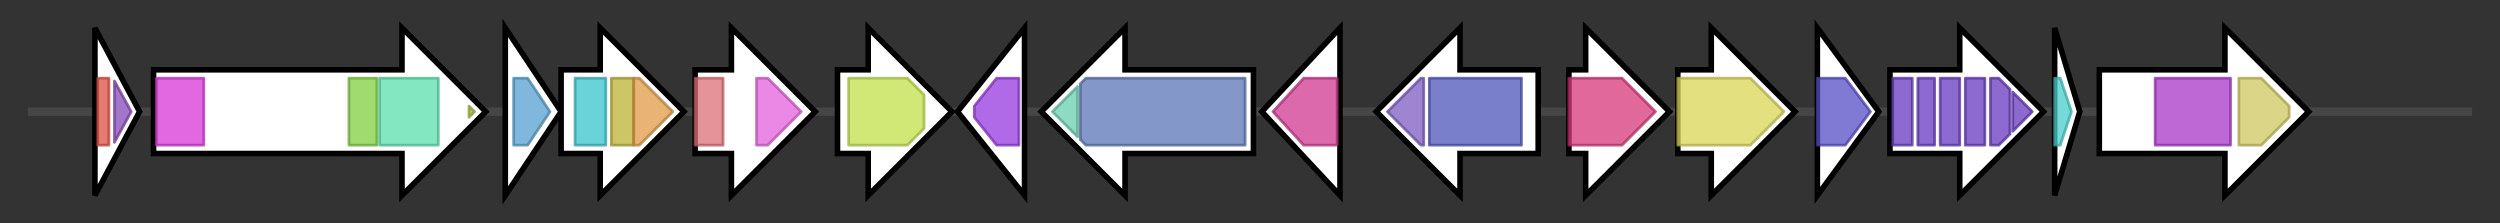 <svg version="1.1" baseProfile="full" xmlns="http://www.w3.org/2000/svg" width="895.533" height="80">
	<rect width="100%" height="100%" fill="#333333" stroke="none"/>
	<g>
		<line x1="10" y1="40.0" x2="885.533" y2="40.0" style="stroke:rgb(70,70,70); stroke-width:3 "/>
		<g>
			<title> (ctg1_490)</title>
			<polygon class=" (ctg1_490)" points="34,10 50,40 34,70" fill="rgb(255,255,255)" fill-opacity="1.0" stroke="rgb(0,0,0)" stroke-width="2"  />
			<g>
				<title>HTH_24 (PF13412)
"Winged helix-turn-helix DNA-binding"</title>
				<rect class="PF13412" x="35" y="28" stroke-linejoin="round" width="4" height="24" fill="rgb(222,79,68)" stroke="rgb(177,63,54)" stroke-width="1" opacity="0.75" />
			</g>
			<g>
				<title>AsnC_trans_reg (PF01037)
"Lrp/AsnC ligand binding domain"</title>
				<polygon class="PF01037" points="41,29 47,40 41,51" stroke-linejoin="round" width="7" height="24" fill="rgb(134,72,182)" stroke="rgb(107,57,145)" stroke-width="1" opacity="0.75" />
			</g>
		</g>
		<g>
			<title> (ctg1_491)</title>
			<polygon class=" (ctg1_491)" points="55,25 144,25 144,10 174,40 144,70 144,55 55,55" fill="rgb(255,255,255)" fill-opacity="1.0" stroke="rgb(0,0,0)" stroke-width="2"  />
			<g>
				<title>FtsK_4TM (PF13491)
"4TM region of DNA translocase FtsK/SpoIIIE"</title>
				<rect class="PF13491" x="56" y="28" stroke-linejoin="round" width="17" height="24" fill="rgb(214,54,213)" stroke="rgb(171,43,170)" stroke-width="1" opacity="0.75" />
			</g>
			<g>
				<title>FtsK_alpha (PF17854)
"FtsK alpha domain"</title>
				<rect class="PF17854" x="125" y="28" stroke-linejoin="round" width="10" height="24" fill="rgb(127,207,62)" stroke="rgb(101,165,49)" stroke-width="1" opacity="0.75" />
			</g>
			<g>
				<title>FtsK_SpoIIIE (PF01580)
"FtsK/SpoIIIE family"</title>
				<rect class="PF01580" x="136" y="28" stroke-linejoin="round" width="21" height="24" fill="rgb(89,224,173)" stroke="rgb(71,179,138)" stroke-width="1" opacity="0.75" />
			</g>
			<g>
				<title>FtsK_gamma (PF09397)
"Ftsk gamma domain"</title>
				<polygon class="PF09397" points="168,38 170,40 168,42" stroke-linejoin="round" width="6" height="24" fill="rgb(168,186,64)" stroke="rgb(134,148,51)" stroke-width="1" opacity="0.75" />
			</g>
		</g>
		<g>
			<title> (ctg1_492)</title>
			<polygon class=" (ctg1_492)" points="181,10 201,40 181,70" fill="rgb(255,255,255)" fill-opacity="1.0" stroke="rgb(0,0,0)" stroke-width="2"  />
			<g>
				<title>LolA (PF03548)
"Outer membrane lipoprotein carrier protein LolA"</title>
				<polygon class="PF03548" points="184,28 189,28 197,40 189,52 184,52" stroke-linejoin="round" width="15" height="24" fill="rgb(84,160,208)" stroke="rgb(67,128,166)" stroke-width="1" opacity="0.75" />
			</g>
		</g>
		<g>
			<title> (ctg1_493)</title>
			<polygon class=" (ctg1_493)" points="201,25 215,25 215,10 245,40 215,70 215,55 201,55" fill="rgb(255,255,255)" fill-opacity="1.0" stroke="rgb(0,0,0)" stroke-width="2"  />
			<g>
				<title>AAA (PF00004)
"ATPase family associated with various cellular activities (AAA)"</title>
				<rect class="PF00004" x="206" y="28" stroke-linejoin="round" width="11" height="24" fill="rgb(57,194,204)" stroke="rgb(45,155,163)" stroke-width="1" opacity="0.75" />
			</g>
			<g>
				<title>AAA_assoc_2 (PF16193)
"AAA C-terminal domain"</title>
				<rect class="PF16193" x="219" y="28" stroke-linejoin="round" width="8" height="24" fill="rgb(186,178,53)" stroke="rgb(148,142,42)" stroke-width="1" opacity="0.75" />
			</g>
			<g>
				<title>MgsA_C (PF12002)
"MgsA AAA+ ATPase C terminal"</title>
				<polygon class="PF12002" points="227,28 229,28 241,40 229,52 227,52" stroke-linejoin="round" width="16" height="24" fill="rgb(224,154,71)" stroke="rgb(179,123,56)" stroke-width="1" opacity="0.75" />
			</g>
		</g>
		<g>
			<title> (ctg1_494)</title>
			<polygon class=" (ctg1_494)" points="249,25 262,25 262,10 292,40 262,70 262,55 249,55" fill="rgb(255,255,255)" fill-opacity="1.0" stroke="rgb(0,0,0)" stroke-width="2"  />
			<g>
				<title>Seryl_tRNA_N (PF02403)
"Seryl-tRNA synthetase N-terminal domain"</title>
				<rect class="PF02403" x="249" y="28" stroke-linejoin="round" width="10" height="24" fill="rgb(220,109,118)" stroke="rgb(176,87,94)" stroke-width="1" opacity="0.75" />
			</g>
			<g>
				<title>tRNA-synt_2b (PF00587)
"tRNA synthetase class II core domain (G, H, P, S and T)"</title>
				<polygon class="PF00587" points="271,28 275,28 287,40 275,52 271,52" stroke-linejoin="round" width="18" height="24" fill="rgb(228,96,220)" stroke="rgb(182,76,176)" stroke-width="1" opacity="0.75" />
			</g>
		</g>
		<g>
			<title> (ctg1_495)</title>
			<polygon class=" (ctg1_495)" points="300,25 311,25 311,10 341,40 311,70 311,55 300,55" fill="rgb(255,255,255)" fill-opacity="1.0" stroke="rgb(0,0,0)" stroke-width="2"  />
			<g>
				<title>MFS_1 (PF07690)
"Major Facilitator Superfamily"</title>
				<polygon class="PF07690" points="304,28 325,28 331,34 331,46 325,52 304,52" stroke-linejoin="round" width="27" height="24" fill="rgb(193,224,74)" stroke="rgb(154,179,59)" stroke-width="1" opacity="0.75" />
			</g>
		</g>
		<g>
			<title> (ctg1_496)</title>
			<polygon class=" (ctg1_496)" points="343,40 367,10 367,70" fill="rgb(255,255,255)" fill-opacity="1.0" stroke="rgb(0,0,0)" stroke-width="2"  />
			<g>
				<title>Radical_SAM (PF04055)
"Radical SAM superfamily"</title>
				<polygon class="PF04055" points="349,38 357,28 365,28 365,52 357,52 349,42" stroke-linejoin="round" width="16" height="24" fill="rgb(149,56,222)" stroke="rgb(119,44,177)" stroke-width="1" opacity="0.75" />
			</g>
		</g>
		<g>
			<title> (ctg1_497)</title>
			<polygon class=" (ctg1_497)" points="449,25 403,25 403,10 373,40 403,70 403,55 449,55" fill="rgb(255,255,255)" fill-opacity="1.0" stroke="rgb(0,0,0)" stroke-width="2"  />
			<g>
				<title>Gly_radical (PF01228)
"Glycine radical"</title>
				<polygon class="PF01228" points="377,40 386,31 386,49" stroke-linejoin="round" width="11" height="24" fill="rgb(103,207,173)" stroke="rgb(82,165,138)" stroke-width="1" opacity="0.75" />
			</g>
			<g>
				<title>PFL-like (PF02901)
"Pyruvate formate lyase-like"</title>
				<polygon class="PF02901" points="387,30 389,28 446,28 446,52 389,52 387,50" stroke-linejoin="round" width="59" height="24" fill="rgb(90,117,182)" stroke="rgb(72,93,145)" stroke-width="1" opacity="0.75" />
			</g>
		</g>
		<g>
			<title> (ctg1_498)</title>
			<polygon class=" (ctg1_498)" points="452,40 480,10 480,70" fill="rgb(255,255,255)" fill-opacity="1.0" stroke="rgb(0,0,0)" stroke-width="2"  />
			<g>
				<title>Form_Nir_trans (PF01226)
"Formate/nitrite transporter"</title>
				<polygon class="PF01226" points="456,40 467,28 479,28 479,52 467,52" stroke-linejoin="round" width="26" height="24" fill="rgb(206,55,143)" stroke="rgb(164,44,114)" stroke-width="1" opacity="0.75" />
			</g>
		</g>
		<g>
			<title> (ctg1_499)</title>
			<polygon class=" (ctg1_499)" points="551,25 523,25 523,10 493,40 523,70 523,55 551,55" fill="rgb(255,255,255)" fill-opacity="1.0" stroke="rgb(0,0,0)" stroke-width="2"  />
			<g>
				<title>YcaO_C (PF18381)
"YcaO cyclodehydratase C-terminal domain"</title>
				<polygon class="PF18381" points="497,40 509,28 510,28 510,52 509,52" stroke-linejoin="round" width="17" height="24" fill="rgb(125,91,193)" stroke="rgb(99,72,154)" stroke-width="1" opacity="0.75" />
			</g>
			<g>
				<title>YcaO (PF02624)
"YcaO cyclodehydratase, ATP-ad Mg2+-binding"</title>
				<rect class="PF02624" x="512" y="28" stroke-linejoin="round" width="33" height="24" fill="rgb(76,84,185)" stroke="rgb(60,67,148)" stroke-width="1" opacity="0.75" />
			</g>
		</g>
		<g>
			<title> (ctg1_500)</title>
			<polygon class=" (ctg1_500)" points="562,25 568,25 568,10 598,40 568,70 568,55 562,55" fill="rgb(255,255,255)" fill-opacity="1.0" stroke="rgb(0,0,0)" stroke-width="2"  />
			<g>
				<title>Aminotran_5 (PF00266)
"Aminotransferase class-V"</title>
				<polygon class="PF00266" points="562,28 581,28 593,40 581,52 562,52" stroke-linejoin="round" width="34" height="24" fill="rgb(214,54,122)" stroke="rgb(171,43,97)" stroke-width="1" opacity="0.75" />
			</g>
		</g>
		<g>
			<title> (ctg1_501)</title>
			<polygon class=" (ctg1_501)" points="601,25 613,25 613,10 643,40 613,70 613,55 601,55" fill="rgb(255,255,255)" fill-opacity="1.0" stroke="rgb(0,0,0)" stroke-width="2"  />
			<g>
				<title>EPSP_synthase (PF00275)
"EPSP synthase (3-phosphoshikimate 1-carboxyvinyltransferase)"</title>
				<polygon class="PF00275" points="601,28 627,28 639,40 627,52 601,52" stroke-linejoin="round" width="41" height="24" fill="rgb(217,213,85)" stroke="rgb(173,170,68)" stroke-width="1" opacity="0.75" />
			</g>
		</g>
		<g>
			<title> (ctg1_502)</title>
			<polygon class=" (ctg1_502)" points="651,10 673,40 651,70" fill="rgb(255,255,255)" fill-opacity="1.0" stroke="rgb(0,0,0)" stroke-width="2"  />
			<g>
				<title>Cytidylate_kin (PF02224)
"Cytidylate kinase"</title>
				<polygon class="PF02224" points="651,28 661,28 670,40 661,52 651,52" stroke-linejoin="round" width="21" height="24" fill="rgb(85,78,199)" stroke="rgb(68,62,159)" stroke-width="1" opacity="0.75" />
			</g>
		</g>
		<g>
			<title> (ctg1_503)</title>
			<polygon class=" (ctg1_503)" points="677,25 702,25 702,10 732,40 702,70 702,55 677,55" fill="rgb(255,255,255)" fill-opacity="1.0" stroke="rgb(0,0,0)" stroke-width="2"  />
			<g>
				<title>S1 (PF00575)
"S1 RNA binding domain"</title>
				<rect class="PF00575" x="678" y="28" stroke-linejoin="round" width="7" height="24" fill="rgb(102,56,190)" stroke="rgb(81,44,152)" stroke-width="1" opacity="0.75" />
			</g>
			<g>
				<title>S1 (PF00575)
"S1 RNA binding domain"</title>
				<rect class="PF00575" x="687" y="28" stroke-linejoin="round" width="6" height="24" fill="rgb(102,56,190)" stroke="rgb(81,44,152)" stroke-width="1" opacity="0.75" />
			</g>
			<g>
				<title>S1 (PF00575)
"S1 RNA binding domain"</title>
				<rect class="PF00575" x="695" y="28" stroke-linejoin="round" width="7" height="24" fill="rgb(102,56,190)" stroke="rgb(81,44,152)" stroke-width="1" opacity="0.75" />
			</g>
			<g>
				<title>S1 (PF00575)
"S1 RNA binding domain"</title>
				<rect class="PF00575" x="704" y="28" stroke-linejoin="round" width="7" height="24" fill="rgb(102,56,190)" stroke="rgb(81,44,152)" stroke-width="1" opacity="0.75" />
			</g>
			<g>
				<title>S1 (PF00575)
"S1 RNA binding domain"</title>
				<polygon class="PF00575" points="713,28 716,28 720,32 720,48 716,52 713,52" stroke-linejoin="round" width="7" height="24" fill="rgb(102,56,190)" stroke="rgb(81,44,152)" stroke-width="1" opacity="0.75" />
			</g>
			<g>
				<title>S1 (PF00575)
"S1 RNA binding domain"</title>
				<polygon class="PF00575" points="721,33 728,40 728,40 721,47" stroke-linejoin="round" width="7" height="24" fill="rgb(102,56,190)" stroke="rgb(81,44,152)" stroke-width="1" opacity="0.75" />
			</g>
		</g>
		<g>
			<title> (ctg1_504)</title>
			<polygon class=" (ctg1_504)" points="736,10 745,40 736,70" fill="rgb(255,255,255)" fill-opacity="1.0" stroke="rgb(0,0,0)" stroke-width="2"  />
			<g>
				<title>Bac_DNA_binding (PF00216)
"Bacterial DNA-binding protein"</title>
				<polygon class="PF00216" points="736,28 738,28 742,40 738,52 736,52" stroke-linejoin="round" width="9" height="24" fill="rgb(73,205,204)" stroke="rgb(58,164,163)" stroke-width="1" opacity="0.75" />
			</g>
		</g>
		<g>
			<title> (ctg1_505)</title>
			<polygon class=" (ctg1_505)" points="752,25 797,25 797,10 827,40 797,70 797,55 752,55" fill="rgb(255,255,255)" fill-opacity="1.0" stroke="rgb(0,0,0)" stroke-width="2"  />
			<g>
				<title>Competence (PF03772)
"Competence protein"</title>
				<rect class="PF03772" x="772" y="28" stroke-linejoin="round" width="27" height="24" fill="rgb(168,54,200)" stroke="rgb(134,43,160)" stroke-width="1" opacity="0.75" />
			</g>
			<g>
				<title>Lactamase_B (PF00753)
"Metallo-beta-lactamase superfamily"</title>
				<polygon class="PF00753" points="802,28 810,28 820,38 820,42 810,52 802,52" stroke-linejoin="round" width="18" height="24" fill="rgb(206,198,96)" stroke="rgb(164,158,76)" stroke-width="1" opacity="0.75" />
			</g>
		</g>
	</g>
</svg>

